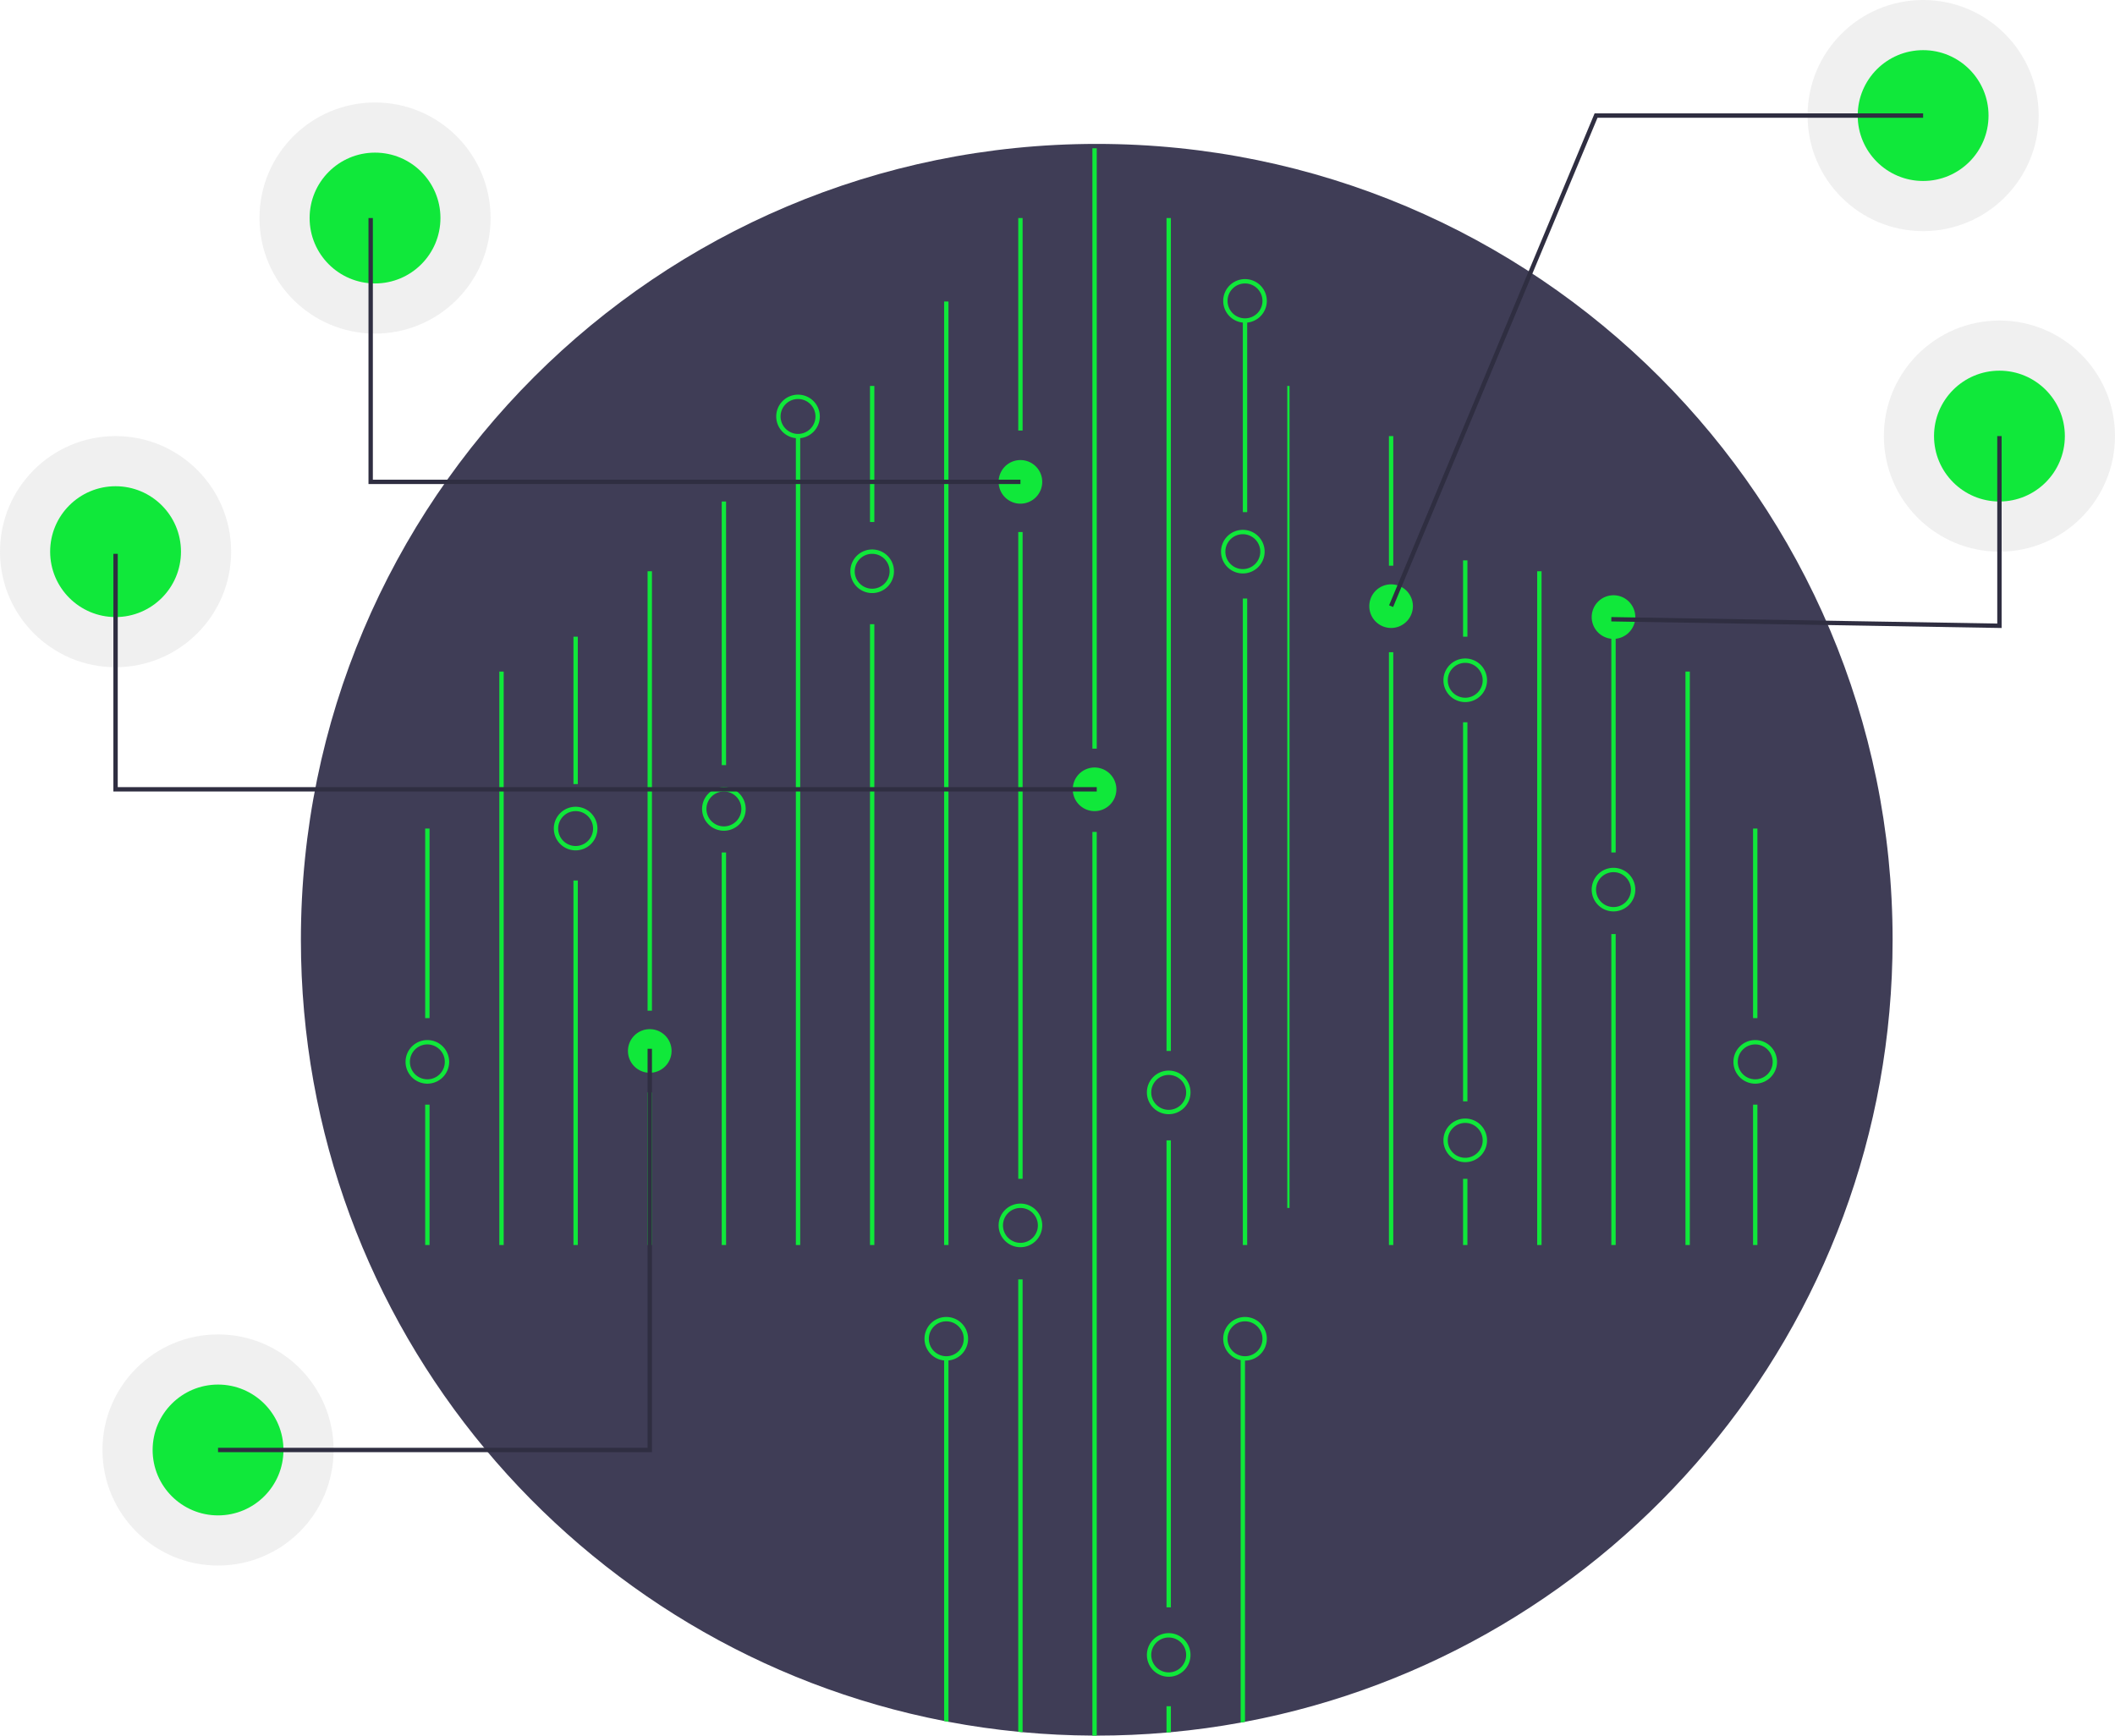 <svg id="f4673761-b724-4a95-a095-d2125482816e" data-name="Layer 1" xmlns="http://www.w3.org/2000/svg" width="970" height="796" viewBox="0 0 970 796"><title>hologram</title><circle cx="917" cy="200" r="53" fill="#ccc" opacity="0.3"/><circle cx="917" cy="200" r="30" fill="#10e83a"/><circle cx="882" cy="53" r="53" fill="#ccc" opacity="0.3"/><circle cx="882" cy="53" r="30" fill="#10e83a"/><circle cx="53" cy="253" r="53" fill="#ccc" opacity="0.3"/><circle cx="53" cy="253" r="30" fill="#10e83a"/><circle cx="100" cy="665" r="53" fill="#ccc" opacity="0.3"/><circle cx="100" cy="665" r="30" fill="#10e83a"/><circle cx="172" cy="100" r="53" fill="#ccc" opacity="0.3"/><circle cx="172" cy="100" r="30" fill="#10e83a"/><path d="M983,483c0,178.34-127.91,326.81-297,358.67-.66.13-1.33.25-2,.37q-15.765,2.895-32,4.39c-.67.07-1.33.13-2,.18q-15.81,1.38-32,1.39c-.67,0-1.33,0-2-.01q-16.17-.075-32-1.56c-.67-.05-1.33-.12-2-.19q-16.215-1.575-32-4.57c-.67-.12-1.34-.25-2-.38C379.9,808.64,253,660.64,253,483c0-201.58,163.42-365,365-365S983,281.42,983,483Z" transform="translate(-115 -52)" fill="#3f3d56"/><rect x="570" y="274.5" width="2" height="296.5" fill="#10e83a"/><rect x="570" y="147.402" width="2" height="87.472" fill="#10e83a"/><rect x="433" y="138.275" width="2" height="432.725" fill="#10e83a"/><rect x="467" y="100" width="2" height="97.457" fill="#10e83a"/><rect x="467" y="244" width="2" height="296.638" fill="#10e83a"/><path d="M584,638.75V846.43c-.67-.05-1.33-.12-2-.19V638.75Z" transform="translate(-115 -52)" fill="#10e83a"/><rect x="501" y="68" width="2" height="275.347" fill="#10e83a"/><path d="M618,433.52V848c-.67,0-1.33,0-2-.01V433.52Z" transform="translate(-115 -52)" fill="#10e83a"/><rect x="535" y="100" width="2" height="382" fill="#10e83a"/><rect x="535" y="523" width="2" height="214.173" fill="#10e83a"/><path d="M652,834.53v11.9c-.67.07-1.33.13-2,.18V834.53Z" transform="translate(-115 -52)" fill="#10e83a"/><path d="M686,675V841.67c-.66.13-1.33.25-2,.37V675Z" transform="translate(-115 -52)" fill="#10e83a"/><path d="M550,675V841.67c-.67-.12-1.34-.25-2-.38V675Z" transform="translate(-115 -52)" fill="#10e83a"/><rect x="399" y="177" width="2" height="62.41" fill="#10e83a"/><rect x="399" y="286.275" width="2" height="284.725" fill="#10e83a"/><rect x="365" y="200" width="2" height="371" fill="#10e83a"/><rect x="331" y="230" width="2" height="120.905" fill="#10e83a"/><rect x="331" y="390.968" width="2" height="180.032" fill="#10e83a"/><rect x="297" y="262" width="2" height="201.536" fill="#10e83a"/><rect x="297" y="501" width="2" height="70" fill="#10e83a"/><rect x="263" y="292" width="2" height="67.599" fill="#10e83a"/><rect x="263" y="403.819" width="2" height="167.181" fill="#10e83a"/><rect x="229" y="308" width="2" height="263" fill="#10e83a"/><rect x="195" y="380" width="2" height="86.937" fill="#10e83a"/><rect x="195" y="506.622" width="2" height="64.378" fill="#10e83a"/><rect x="590.375" y="177" width="1.037" height="377" fill="#10e83a"/><rect x="637" y="200" width="2" height="59.441" fill="#10e83a"/><rect x="637" y="299.126" width="2" height="271.874" fill="#10e83a"/><rect x="671" y="257" width="2" height="35" fill="#10e83a"/><rect x="671" y="331.252" width="2" height="173.858" fill="#10e83a"/><rect x="671" y="540.638" width="2" height="30.362" fill="#10e83a"/><rect x="705" y="262" width="2" height="309" fill="#10e83a"/><rect x="739" y="292" width="2" height="98.968" fill="#10e83a"/><rect x="739" y="428.386" width="2" height="142.614" fill="#10e83a"/><rect x="773" y="308" width="2" height="263" fill="#10e83a"/><path d="M549,676a10,10,0,1,1,10-10A10.012,10.012,0,0,1,549,676Zm0-18a8,8,0,1,0,8,8A8.009,8.009,0,0,0,549,658Z" transform="translate(-115 -52)" fill="#10e83a"/><path d="M583,624a10,10,0,1,1,10-10A10.012,10.012,0,0,1,583,624Zm0-18a8,8,0,1,0,8,8A8.009,8.009,0,0,0,583,606Z" transform="translate(-115 -52)" fill="#10e83a"/><path d="M686,676a10,10,0,1,1,10-10A10.012,10.012,0,0,1,686,676Zm0-18a8,8,0,1,0,8,8A8.009,8.009,0,0,0,686,658Z" transform="translate(-115 -52)" fill="#10e83a"/><path d="M651,801a10,10,0,1,0,10,10A10.016,10.016,0,0,0,651,801Zm0,18a8,8,0,1,1,8-8A8.011,8.011,0,0,1,651,819Z" transform="translate(-115 -52)" fill="#10e83a"/><path d="M651,563a10,10,0,1,1,10-10A10.012,10.012,0,0,1,651,563Zm0-18a8,8,0,1,0,8,8A8.009,8.009,0,0,0,651,545Z" transform="translate(-115 -52)" fill="#10e83a"/><path d="M617,424a10,10,0,1,1,10-10A10.011,10.011,0,0,1,617,424Z" transform="translate(-115 -52)" fill="#10e83a"/><path d="M685,315a10,10,0,1,1,10-10A10.011,10.011,0,0,1,685,315Zm0-18a8,8,0,1,0,8,8A8.009,8.009,0,0,0,685,297Z" transform="translate(-115 -52)" fill="#10e83a"/><path d="M447,433a10,10,0,1,1,10-10A10.011,10.011,0,0,1,447,433Zm0-18a8,8,0,1,0,8,8A8.009,8.009,0,0,0,447,415Z" transform="translate(-115 -52)" fill="#10e83a"/><path d="M379,442a10,10,0,1,1,10-10A10.011,10.011,0,0,1,379,442Zm0-18a8,8,0,1,0,8,8A8.009,8.009,0,0,0,379,424Z" transform="translate(-115 -52)" fill="#10e83a"/><path d="M413,544a10,10,0,1,1,10-10A10.011,10.011,0,0,1,413,544Z" transform="translate(-115 -52)" fill="#10e83a"/><path d="M686,200a10,10,0,1,1,10-10A10.011,10.011,0,0,1,686,200Zm0-18a8,8,0,1,0,8,8A8.009,8.009,0,0,0,686,182Z" transform="translate(-115 -52)" fill="#10e83a"/><path d="M515,324a10,10,0,1,1,10-10A10.011,10.011,0,0,1,515,324Zm0-18a8,8,0,1,0,8,8A8.009,8.009,0,0,0,515,306Z" transform="translate(-115 -52)" fill="#10e83a"/><path d="M481,253a10,10,0,1,1,10-10A10.011,10.011,0,0,1,481,253Zm0-18a8,8,0,1,0,8,8A8.009,8.009,0,0,0,481,235Z" transform="translate(-115 -52)" fill="#10e83a"/><path d="M311,549a10,10,0,1,1,10-10A10.012,10.012,0,0,1,311,549Zm0-18a8,8,0,1,0,8,8A8.009,8.009,0,0,0,311,531Z" transform="translate(-115 -52)" fill="#10e83a"/><rect x="804" y="380" width="2" height="86.937" fill="#10e83a"/><rect x="804" y="506.622" width="2" height="64.378" fill="#10e83a"/><path d="M920,549a10,10,0,1,1,10-10A10.012,10.012,0,0,1,920,549Zm0-18a8,8,0,1,0,8,8A8.009,8.009,0,0,0,920,531Z" transform="translate(-115 -52)" fill="#10e83a"/><path d="M855,470a10,10,0,1,1,10-10A10.011,10.011,0,0,1,855,470Zm0-18a8,8,0,1,0,8,8A8.009,8.009,0,0,0,855,452Z" transform="translate(-115 -52)" fill="#10e83a"/><path d="M787,585a10,10,0,1,1,10-10A10.012,10.012,0,0,1,787,585Zm0-18a8,8,0,1,0,8,8A8.009,8.009,0,0,0,787,567Z" transform="translate(-115 -52)" fill="#10e83a"/><path d="M583,283a10,10,0,1,1,10-10A10.011,10.011,0,0,1,583,283Z" transform="translate(-115 -52)" fill="#10e83a"/><path d="M787,374a10,10,0,1,1,10-10A10.011,10.011,0,0,1,787,374Zm0-18a8,8,0,1,0,8,8A8.009,8.009,0,0,0,787,356Z" transform="translate(-115 -52)" fill="#10e83a"/><path d="M855,345a10,10,0,1,1,10-10A10.011,10.011,0,0,1,855,345Z" transform="translate(-115 -52)" fill="#10e83a"/><path d="M753,340a10,10,0,1,1,10-10A10.011,10.011,0,0,1,753,340Z" transform="translate(-115 -52)" fill="#10e83a"/><polygon points="918 288.017 738.983 285 739.017 283 916 285.983 916 200 918 200 918 288.017" fill="#2f2e41"/><polygon points="638.923 278.386 637.077 277.614 731.334 52 882 52 882 54 732.666 54 638.923 278.386" fill="#2f2e41"/><polygon points="503 363 52 363 52 254 54 254 54 361 503 361 503 363" fill="#2f2e41"/><polygon points="468 222 169 222 169 100 171 100 171 220 468 220 468 222" fill="#2f2e41"/><polygon points="299 666 100 666 100 664 297 664 297 481 299 481 299 666" fill="#2f2e41"/></svg>
